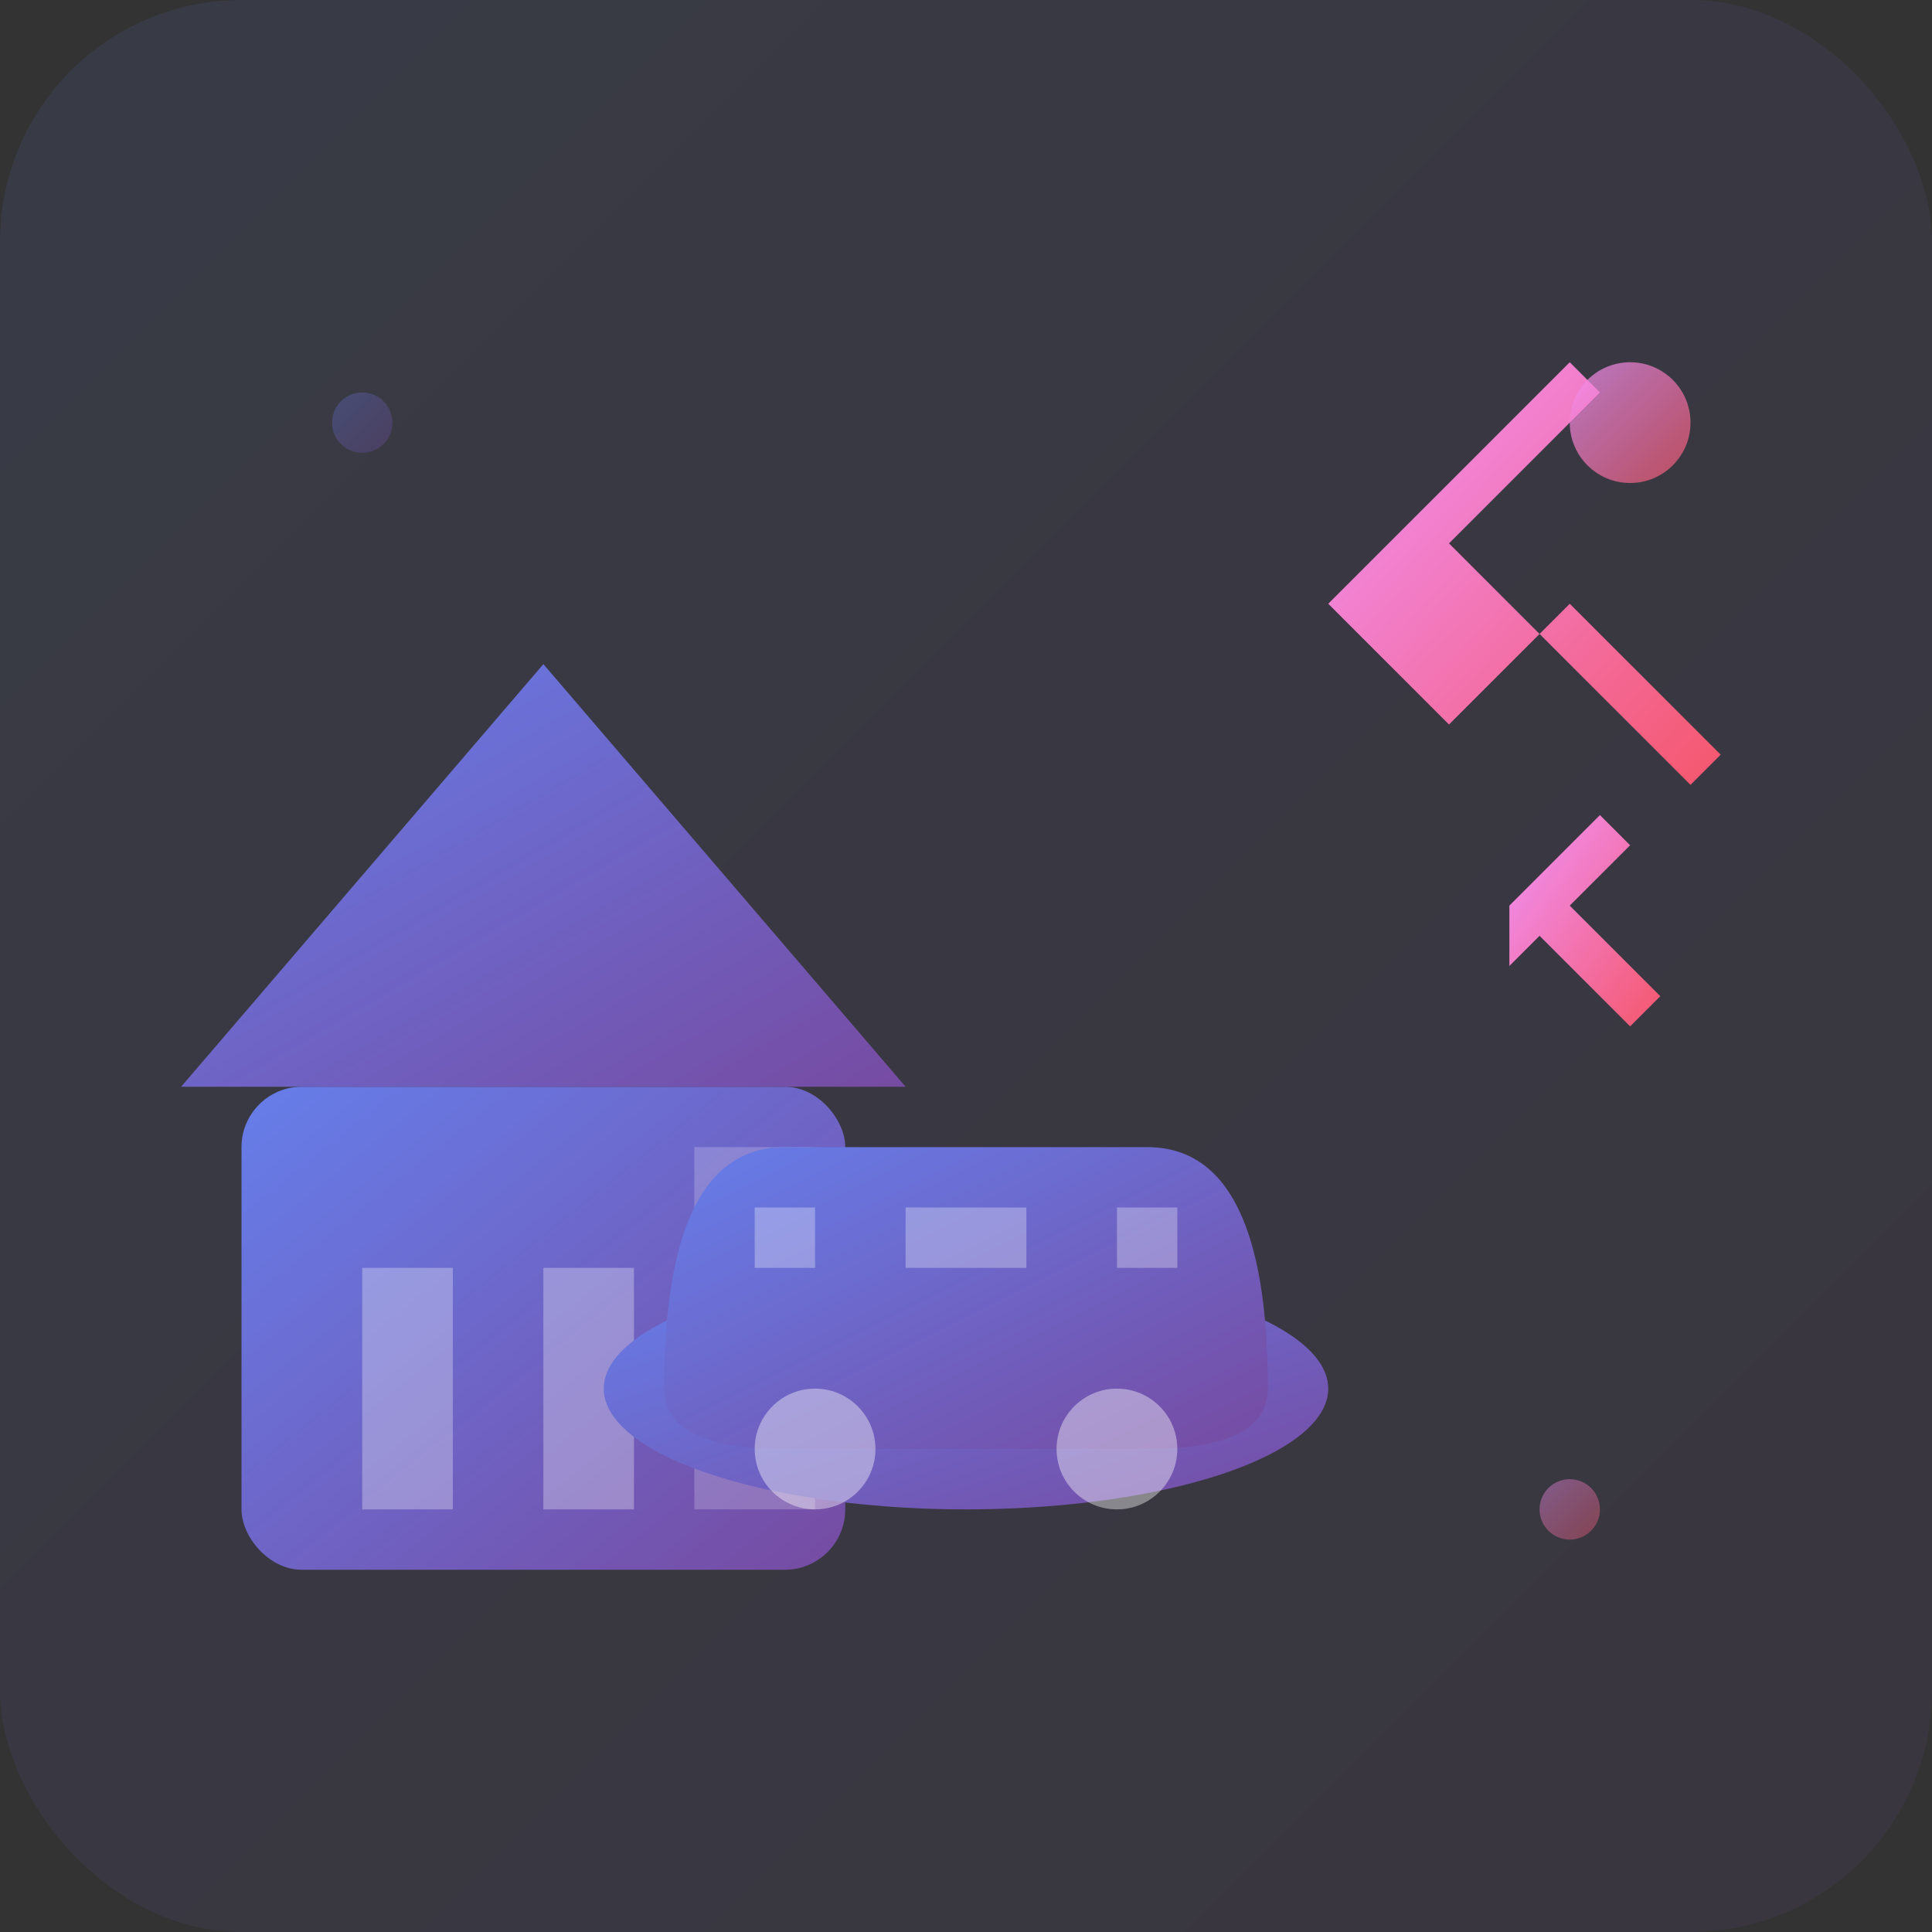 <svg width="32" height="32" viewBox="0 0 32 32" xmlns="http://www.w3.org/2000/svg">
  <rect x="0" y="0" width="32" height="32" fill="#333333" stroke="none"/>
  <defs>
    <linearGradient id="faviconGradient" x1="0%" y1="0%" x2="100%" y2="100%">
      <stop offset="0%" style="stop-color:#667eea;stop-opacity:1" />
      <stop offset="100%" style="stop-color:#764ba2;stop-opacity:1" />
    </linearGradient>
    <linearGradient id="faviconToolGradient" x1="0%" y1="0%" x2="100%" y2="100%">
      <stop offset="0%" style="stop-color:#f093fb;stop-opacity:1" />
      <stop offset="100%" style="stop-color:#f5576c;stop-opacity:1" />
    </linearGradient>
  </defs>
  
  <!-- Background -->
  <rect width="32" height="32" rx="4" fill="url(#faviconGradient)" opacity="0.1"/>
  
  <!-- Workshop Building -->
  <rect x="4" y="18" width="10" height="8" fill="url(#faviconGradient)" rx="1"/>
  <polygon points="3,18 9,11 15,18" fill="url(#faviconGradient)"/>
  <rect x="6" y="21" width="1.5" height="4" fill="#fff" opacity="0.3"/>
  <rect x="9" y="21" width="1.5" height="4" fill="#fff" opacity="0.3"/>
  <rect x="11.5" y="19" width="2" height="6" fill="#fff" opacity="0.2"/>
  
  <!-- Car Silhouette -->
  <ellipse cx="16" cy="23" rx="6" ry="2" fill="url(#faviconGradient)"/>
  <path d="M11,23 Q11,19 13,19 L19,19 Q21,19 21,23 Q21,24 19,24 L13,24 Q11,24 11,23" fill="url(#faviconGradient)"/>
  <circle cx="13.5" cy="24" r="1" fill="#fff" opacity="0.4"/>
  <circle cx="18.5" cy="24" r="1" fill="#fff" opacity="0.4"/>
  <rect x="12.5" y="20" width="1" height="1" fill="#fff" opacity="0.3"/>
  <rect x="15" y="20" width="2" height="1" fill="#fff" opacity="0.3"/>
  <rect x="18.5" y="20" width="1" height="1" fill="#fff" opacity="0.3"/>
  
  <!-- Wrench/Tools -->
  <path d="M22,10 L26,6 L26.5,6.5 L24,9 L25.5,10.5 L26,10 L28.5,12.5 L28,13 L25.5,10.5 L24,12 L22,10 Z" fill="url(#faviconToolGradient)"/>
  <circle cx="27" cy="7" r="1" fill="url(#faviconToolGradient)" opacity="0.7"/>
  <path d="M25,15 L26.5,13.5 L27,14 L26,15 L27.5,16.5 L27,17 L25.5,15.5 L25,16 L25,15 Z" fill="url(#faviconToolGradient)"/>
  
  <!-- Decorative Elements -->
  <circle cx="6" cy="7" r="0.5" fill="url(#faviconGradient)" opacity="0.3"/>
  <circle cx="26" cy="25" r="0.5" fill="url(#faviconToolGradient)" opacity="0.4"/>
</svg>